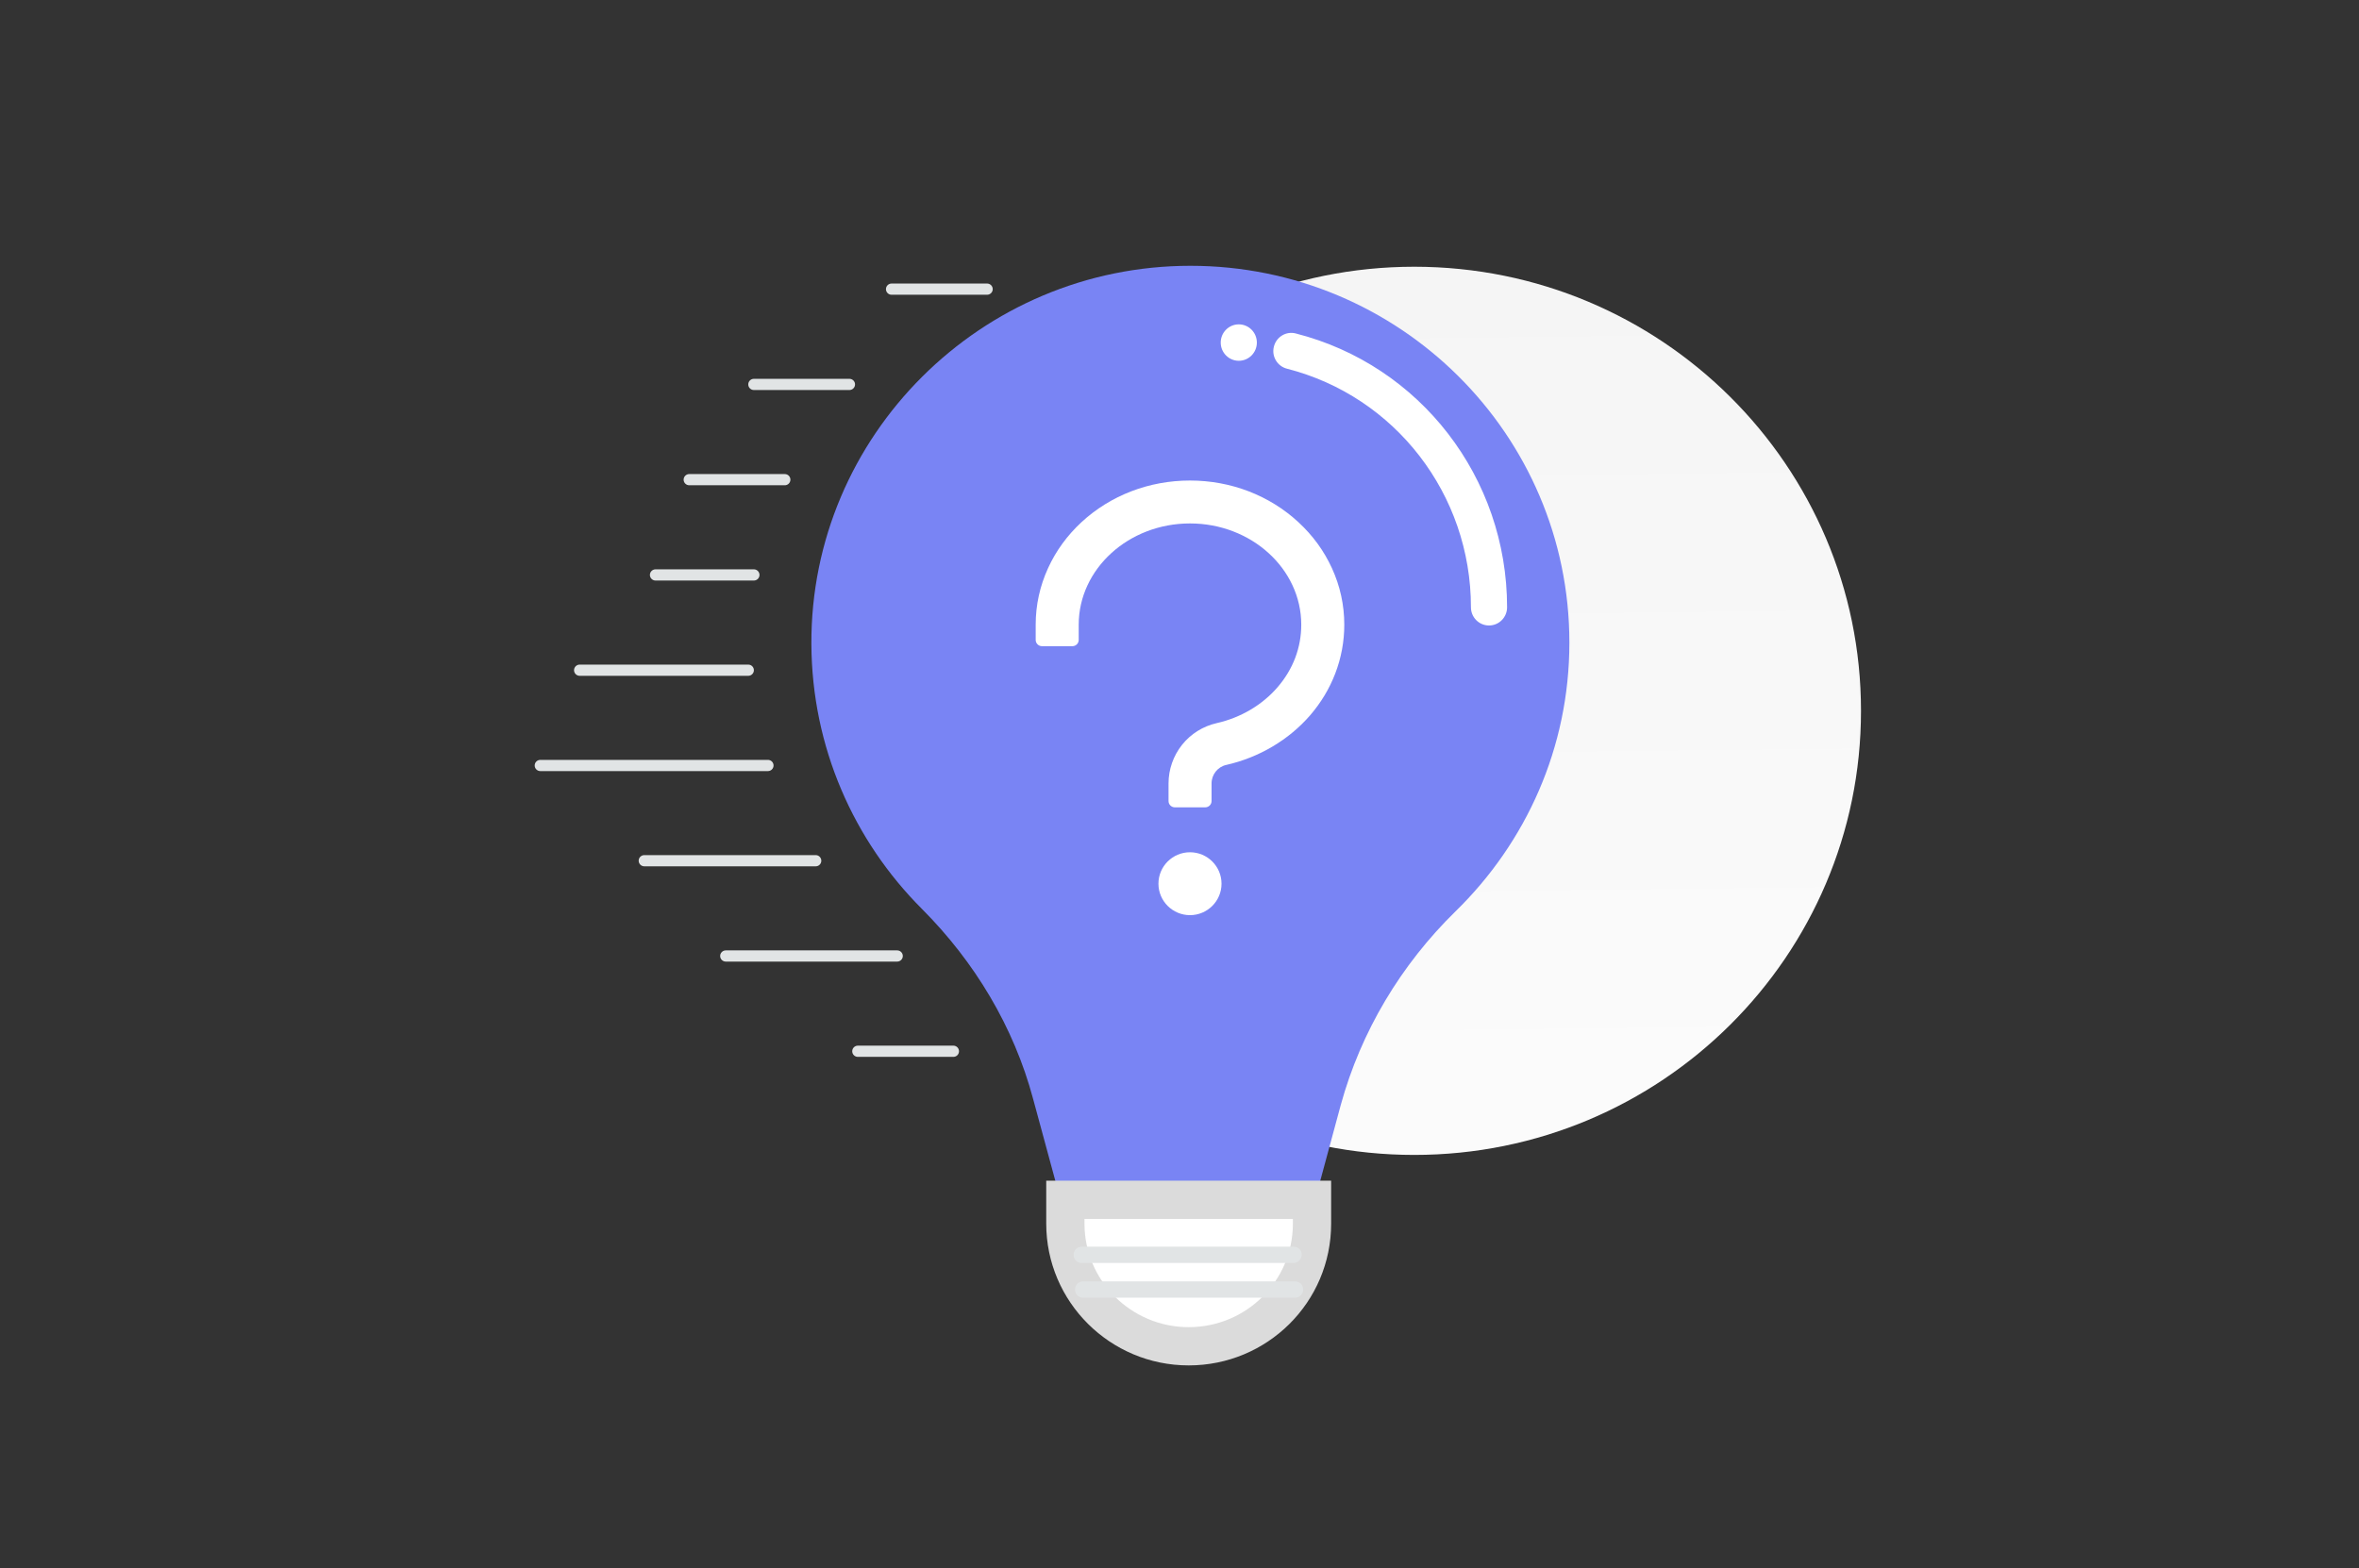 <svg width="185" height="123" viewBox="0 0 185 123" fill="none" xmlns="http://www.w3.org/2000/svg">
<rect x="0" y="0" width="185" height="123" fill="#333333" stroke="none"/>
<path d="M110.907 90.588C130.258 90.588 145.945 74.993 145.945 55.755C145.945 36.517 130.258 20.922 110.907 20.922C91.556 20.922 75.869 36.517 75.869 55.755C75.869 74.993 91.556 90.588 110.907 90.588Z" fill="url(#paint0_linear_1828_17145)"/>
<path d="M123.076 50.405C123.076 34.085 109.765 20.848 93.354 20.848C76.942 20.848 63.564 34.185 63.631 50.506C63.665 58.615 66.968 65.954 72.292 71.283C76.437 75.438 79.504 80.532 81.02 86.195L83.412 95.009H102.891L105.148 86.665C106.732 80.901 109.866 75.673 114.146 71.484C119.673 66.088 123.076 58.649 123.076 50.405Z" fill="#7984F4"/>
<path d="M93.22 105.597C87.885 105.597 83.549 101.283 83.549 95.981V94.106H102.892V95.981C102.892 101.315 98.556 105.597 93.22 105.597Z" fill="white" stroke="#DBDBDB" stroke-width="3"/>
<path d="M101.458 99.063H84.828C84.472 99.063 84.198 98.785 84.198 98.424C84.198 98.063 84.472 97.785 84.828 97.785H101.458C101.815 97.785 102.088 98.063 102.088 98.424C102.088 98.757 101.787 99.063 101.458 99.063ZM101.568 101.785H84.938C84.582 101.785 84.308 101.507 84.308 101.146C84.308 100.785 84.582 100.507 84.938 100.507H101.568C101.924 100.507 102.198 100.785 102.198 101.146C102.198 101.479 101.924 101.785 101.568 101.785Z" fill="#E1E4E5"/>
<path d="M116.773 49.06C115.989 49.06 115.356 48.422 115.356 47.632C115.356 38.781 109.421 31.09 100.925 28.918C100.17 28.725 99.705 27.947 99.903 27.186C100.094 26.419 100.867 25.957 101.622 26.156C111.378 28.643 118.19 37.476 118.19 47.632C118.19 48.422 117.557 49.06 116.773 49.06ZM97.15 28.298C97.933 28.298 98.567 27.658 98.567 26.87C98.567 26.081 97.933 25.441 97.15 25.441C96.367 25.441 95.733 26.081 95.733 26.87C95.733 27.658 96.367 28.298 97.15 28.298Z" fill="white"/>
<path d="M50.528 67.072H63.97C64.213 67.072 64.41 67.269 64.41 67.512C64.41 67.754 64.213 67.951 63.97 67.951H50.528C50.284 67.951 50.087 67.754 50.087 67.512C50.087 67.269 50.284 67.072 50.528 67.072Z" fill="#E1E4E5"/>
<path d="M45.459 52.129H58.681C58.924 52.129 59.122 52.326 59.122 52.568C59.122 52.811 58.924 53.008 58.681 53.008H45.459C45.216 53.008 45.018 52.811 45.018 52.568C45.018 52.326 45.216 52.129 45.459 52.129Z" fill="#E1E4E5"/>
<path d="M56.918 75.424H70.36C70.604 75.424 70.801 75.227 70.801 74.984C70.801 74.742 70.604 74.545 70.36 74.545H56.918C56.675 74.545 56.477 74.742 56.477 74.984C56.477 75.227 56.675 75.424 56.918 75.424Z" fill="#E1E4E5"/>
<path d="M51.409 44.656H59.122C59.365 44.656 59.562 44.853 59.562 45.096C59.562 45.339 59.365 45.535 59.122 45.535H51.409C51.166 45.535 50.968 45.339 50.968 45.096C50.968 44.853 51.166 44.656 51.409 44.656Z" fill="#E1E4E5"/>
<path d="M67.275 82.897H74.767C75.011 82.897 75.208 82.7 75.208 82.457C75.208 82.214 75.011 82.017 74.767 82.017H67.275C67.032 82.017 66.834 82.214 66.834 82.457C66.834 82.7 67.032 82.897 67.275 82.897Z" fill="#E1E4E5"/>
<path d="M54.053 37.184H61.546C61.789 37.184 61.986 37.38 61.986 37.623C61.986 37.866 61.789 38.063 61.546 38.063H54.053C53.81 38.063 53.613 37.866 53.613 37.623C53.613 37.38 53.81 37.184 54.053 37.184Z" fill="#E1E4E5"/>
<path d="M59.122 29.713H66.614C66.857 29.713 67.055 29.91 67.055 30.152C67.055 30.395 66.857 30.592 66.614 30.592H59.122C58.878 30.592 58.681 30.395 58.681 30.152C58.681 29.91 58.878 29.713 59.122 29.713Z" fill="#E1E4E5"/>
<path d="M69.919 22.24H77.412C77.655 22.24 77.853 22.437 77.853 22.68C77.853 22.922 77.655 23.119 77.412 23.119H69.919C69.676 23.119 69.479 22.922 69.479 22.68C69.479 22.437 69.676 22.24 69.919 22.24Z" fill="#E1E4E5"/>
<path d="M42.374 59.602H60.223C60.467 59.602 60.664 59.798 60.664 60.041C60.664 60.284 60.467 60.481 60.223 60.481H42.374C42.13 60.481 41.933 60.284 41.933 60.041C41.933 59.798 42.13 59.602 42.374 59.602Z" fill="#E1E4E5"/>
<path d="M104.451 44.558C103.833 43.21 102.954 41.999 101.832 40.964C99.554 38.854 96.529 37.691 93.322 37.691C90.116 37.691 87.091 38.854 84.812 40.959C83.691 41.999 82.812 43.206 82.194 44.558C81.549 45.967 81.222 47.46 81.222 49.002V50.191C81.222 50.464 81.443 50.684 81.716 50.684H84.101C84.375 50.684 84.596 50.464 84.596 50.191V49.002C84.596 44.619 88.509 41.056 93.322 41.056C98.136 41.056 102.049 44.619 102.049 49.002C102.049 50.799 101.409 52.49 100.194 53.899C98.993 55.295 97.297 56.295 95.42 56.718C94.347 56.96 93.38 57.564 92.695 58.427C92.013 59.287 91.641 60.351 91.64 61.448V62.831C91.64 63.104 91.861 63.324 92.134 63.324H94.519C94.793 63.324 95.014 63.104 95.014 62.831V61.448C95.014 60.757 95.495 60.149 96.162 59.999C98.741 59.418 101.082 58.03 102.755 56.093C103.599 55.11 104.257 54.018 104.712 52.833C105.184 51.605 105.423 50.314 105.423 49.002C105.423 47.46 105.096 45.963 104.451 44.558ZM93.322 66.848C91.958 66.848 90.849 67.953 90.849 69.314C90.849 70.675 91.958 71.781 93.322 71.781C94.687 71.781 95.796 70.675 95.796 69.314C95.796 67.953 94.687 66.848 93.322 66.848Z" fill="white"/>
<defs>
<linearGradient id="paint0_linear_1828_17145" x1="112.401" y1="129.647" x2="110.265" y2="-54.864" gradientUnits="userSpaceOnUse">
<stop stop-color="white"/>
<stop offset="1" stop-color="#EEEEEE"/>
</linearGradient>
</defs>
</svg>
